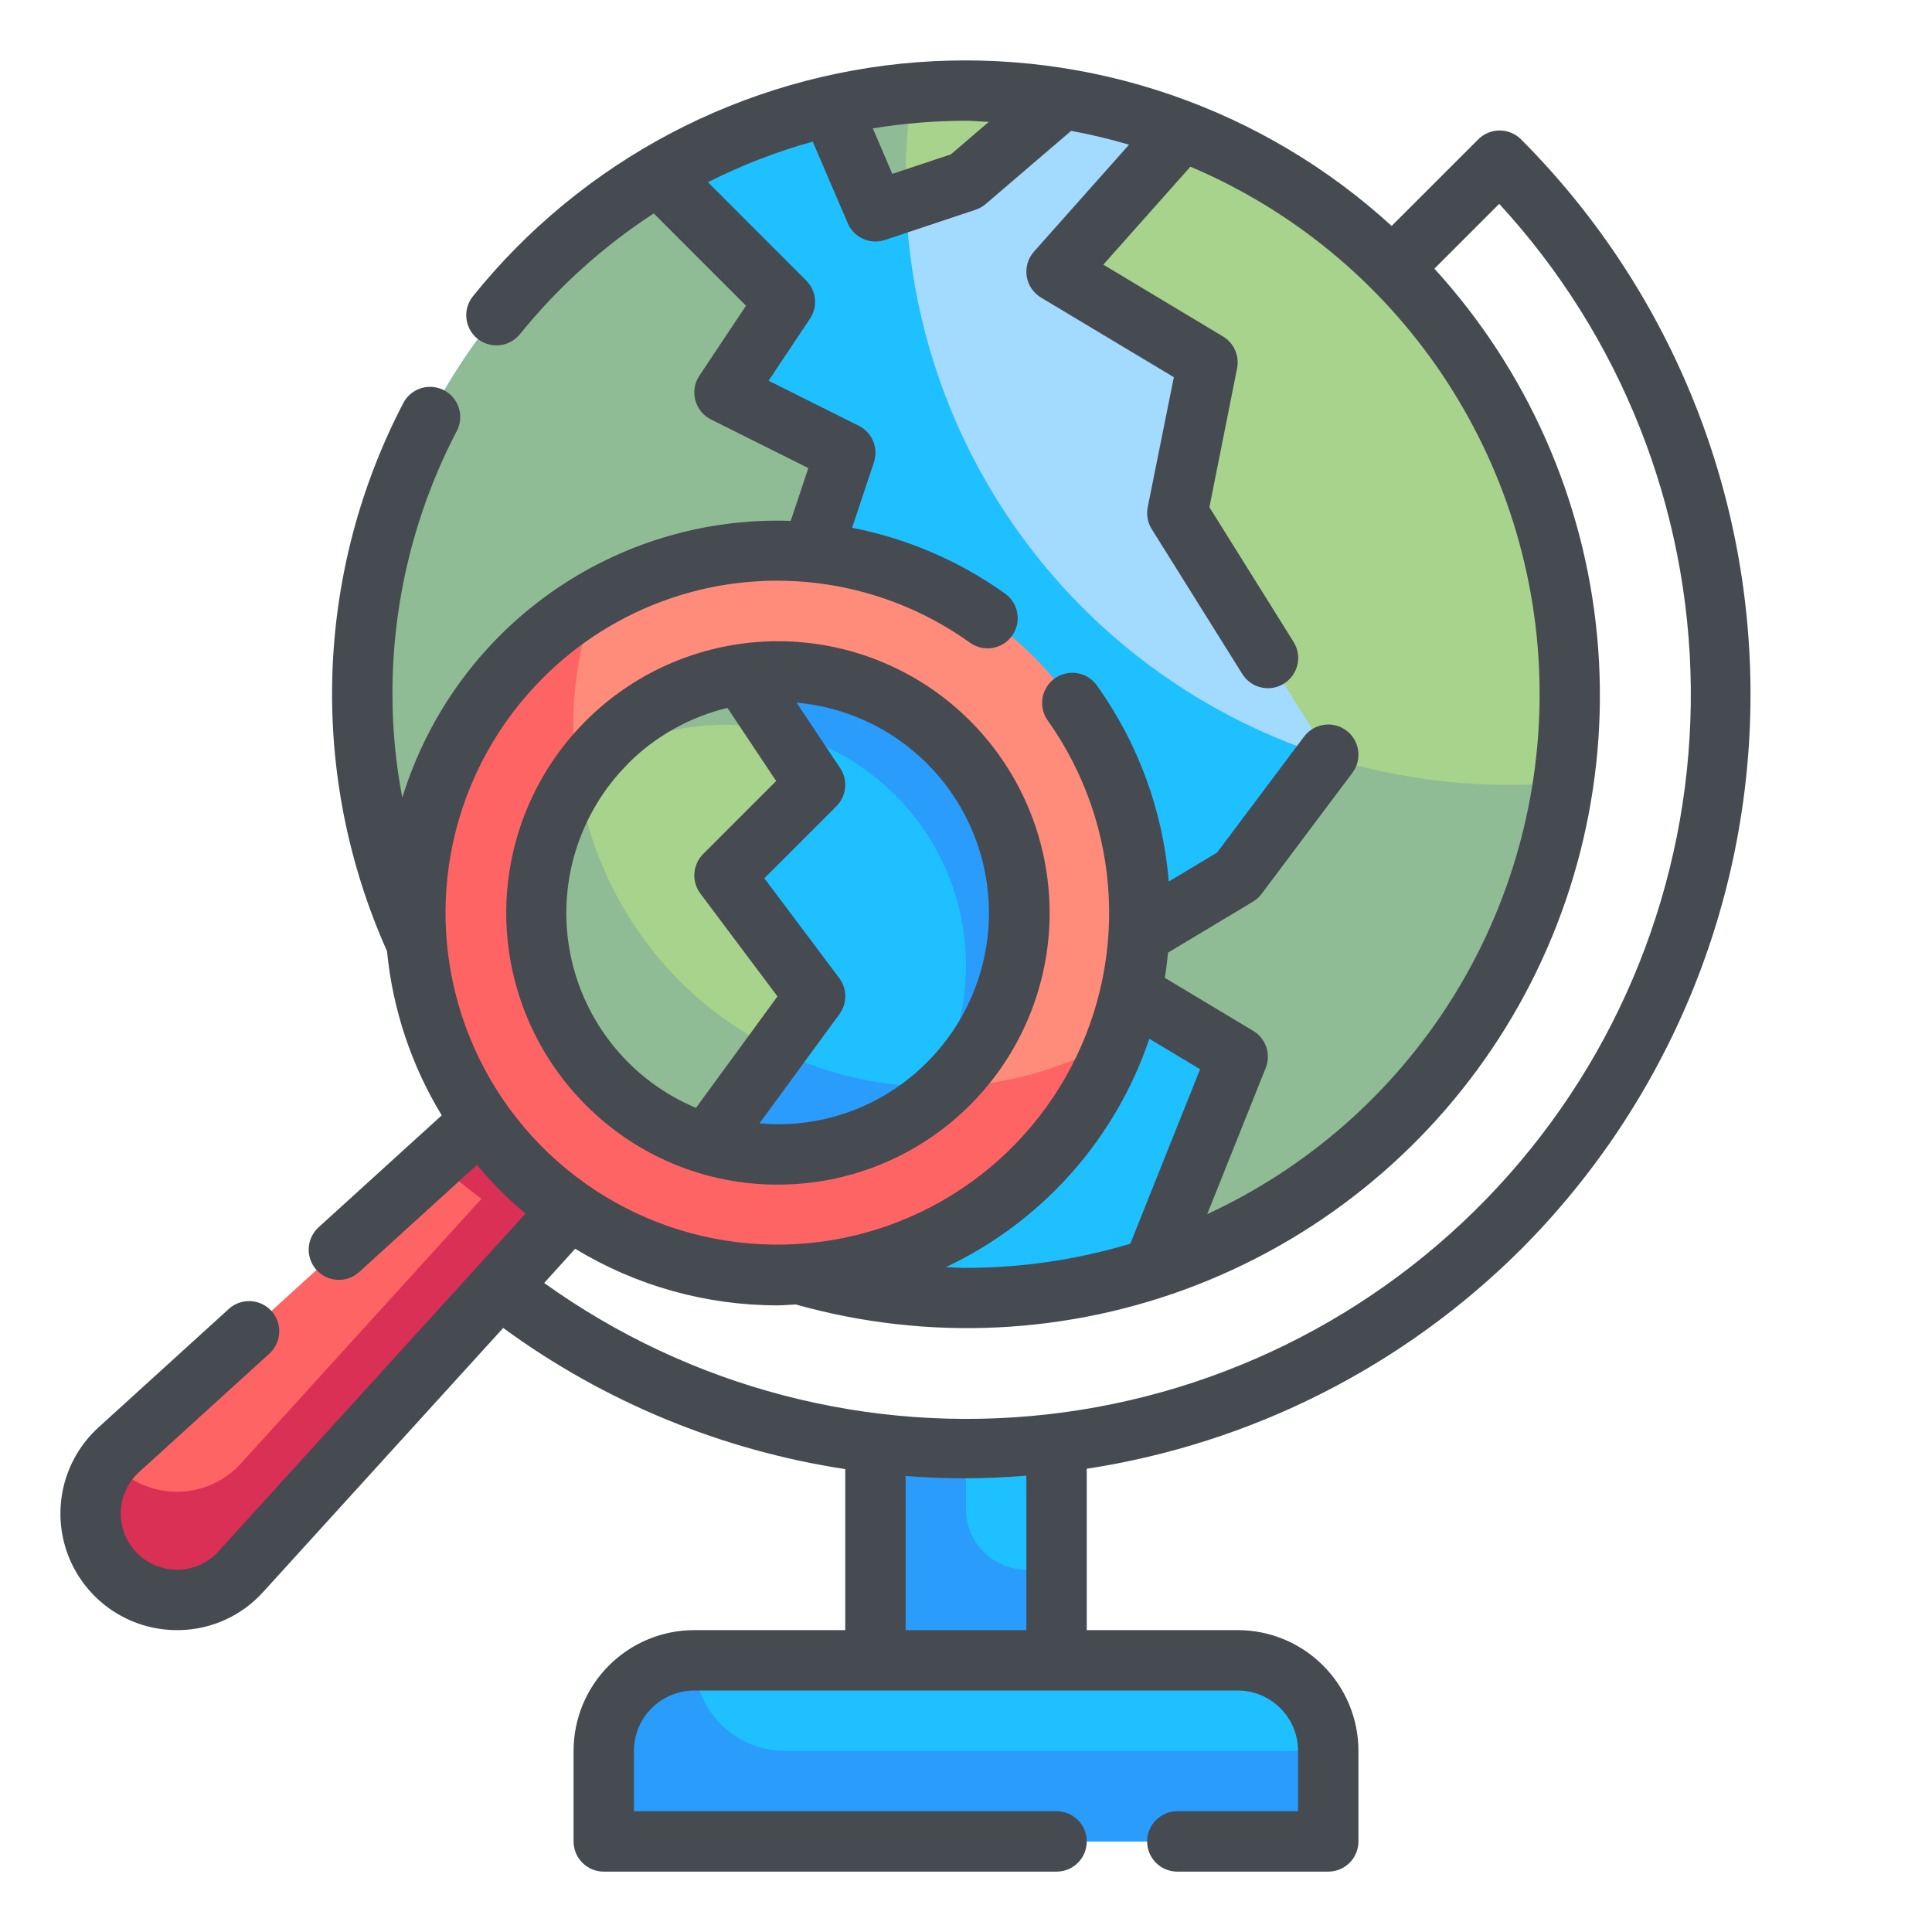 <?xml version="1.0" encoding="UTF-8" standalone="no"?> <svg width="64" height="64" viewBox="0 0 64 64" fill="none" xmlns="http://www.w3.org/2000/svg">
<path d="M32 43C43.046 43 52 34.046 52 23C52 11.954 43.046 3 32 3C20.954 3 12 11.954 12 23C12 34.046 20.954 43 32 43Z" fill="#A3DAFF"/>
<path d="M51.79 25.92C51.242 29.634 49.659 33.119 47.223 35.976C44.787 38.833 41.596 40.947 38.015 42.075C34.434 43.203 30.608 43.301 26.974 42.356C23.34 41.412 20.046 39.464 17.467 36.735C14.889 34.006 13.13 30.606 12.393 26.924C11.656 23.243 11.971 19.428 13.3 15.917C14.63 12.406 16.921 9.34 19.911 7.07C22.902 4.799 26.471 3.417 30.21 3.08C29.795 5.922 29.996 8.82 30.8 11.578C31.604 14.335 32.992 16.887 34.869 19.061C36.746 21.235 39.068 22.98 41.679 24.177C44.29 25.375 47.128 25.996 50 26C50.6 26 51.2 25.97 51.79 25.92Z" fill="#1EC0FF"/>
<path d="M28 15L26 21V39L23.08 40.9C19.863 39.296 17.138 36.855 15.191 33.834C13.245 30.812 12.148 27.322 12.017 23.73C11.886 20.138 12.726 16.577 14.447 13.422C16.169 10.267 18.709 7.634 21.8 5.8L26 10L24 13L28 15Z" fill="#8FBC94"/>
<path d="M52 23C52.002 27.223 50.667 31.337 48.186 34.755C45.705 38.171 42.206 40.715 38.19 42.02L41 35L36 32L41 29L44 25L39 17L40 12L35 9L39.16 4.32C42.939 5.769 46.189 8.33 48.482 11.665C50.774 15.001 52.001 18.953 52 23V23Z" fill="#A8D38C"/>
<path d="M35.2 3.26L32 6L29 7L27.51 3.52C28.982 3.174 30.488 2.999 32 3C33.072 3 34.142 3.087 35.2 3.26V3.26Z" fill="#A8D38C"/>
<path d="M35 48H29V55H35V48Z" fill="#1EC0FF"/>
<path d="M23 55H41C41.796 55 42.559 55.316 43.121 55.879C43.684 56.441 44 57.204 44 58V61H20V58C20 57.204 20.316 56.441 20.879 55.879C21.441 55.316 22.204 55 23 55Z" fill="#1EC0FF"/>
<path d="M51.79 25.92C51.245 29.603 49.684 33.061 47.281 35.906C44.879 38.75 41.73 40.867 38.19 42.02L41 35L36 32L41 29L43.95 25.07C45.907 25.686 47.948 26 50 26C50.6 26 51.2 25.97 51.79 25.92Z" fill="#8FBC94"/>
<path d="M30 6C30 6.22 30 6.44 30.02 6.66L29 7L27.51 3.52C28.398 3.31 29.301 3.167 30.21 3.09C30.069 4.054 29.999 5.026 30 6V6Z" fill="#8FBC94"/>
<path d="M44 58V61H20V58C20 57.204 20.316 56.441 20.879 55.879C21.441 55.316 22.204 55 23 55C23 55.796 23.316 56.559 23.879 57.121C24.441 57.684 25.204 58 26 58H44Z" fill="#299CFC"/>
<path d="M35 52V55H29V48H32V50C32.002 50.53 32.213 51.038 32.587 51.413C32.962 51.787 33.47 51.998 34 52H35Z" fill="#299CFC"/>
<path d="M3.838 52.162C4.112 52.436 4.438 52.651 4.798 52.795C5.157 52.938 5.542 53.008 5.929 52.998C6.316 52.989 6.697 52.901 7.049 52.74C7.401 52.579 7.717 52.349 7.977 52.062L20.1 38.727L17.273 35.9L3.936 48.023C3.65 48.283 3.419 48.599 3.258 48.951C3.097 49.303 3.01 49.684 3.001 50.072C2.992 50.459 3.061 50.843 3.205 51.203C3.349 51.562 3.564 51.888 3.838 52.162V52.162Z" fill="#FF6464"/>
<path d="M20.1 38.73L7.98 52.06C7.48 52.61 6.786 52.944 6.045 52.991C5.303 53.039 4.572 52.795 4.007 52.313C3.442 51.831 3.086 51.148 3.016 50.408C2.945 49.668 3.166 48.93 3.63 48.35C3.7 48.43 3.77 48.51 3.84 48.58C4.114 48.853 4.441 49.068 4.8 49.212C5.16 49.355 5.544 49.424 5.931 49.415C6.318 49.406 6.699 49.318 7.051 49.157C7.404 48.997 7.719 48.766 7.98 48.48L15.95 39.71C15.44 39.34 14.959 38.932 14.51 38.49L14.47 38.45L17.27 35.9L20.1 38.73Z" fill="#DB3056"/>
<path d="M25.758 42.242C32.385 42.242 37.758 36.869 37.758 30.242C37.758 23.615 32.385 18.242 25.758 18.242C19.131 18.242 13.758 23.615 13.758 30.242C13.758 36.869 19.131 42.242 25.758 42.242Z" fill="#FF8B7B"/>
<path d="M37.02 34.39C36.355 36.197 35.264 37.818 33.841 39.115C32.417 40.413 30.703 41.348 28.841 41.843C26.98 42.338 25.027 42.377 23.147 41.958C21.267 41.539 19.516 40.674 18.041 39.435C16.566 38.197 15.411 36.621 14.673 34.842C13.936 33.063 13.637 31.133 13.803 29.214C13.968 27.295 14.593 25.444 15.625 23.818C16.657 22.192 18.065 20.837 19.73 19.87C18.877 22.187 18.76 24.711 19.395 27.097C20.029 29.483 21.384 31.616 23.275 33.203C25.165 34.791 27.5 35.757 29.96 35.97C32.42 36.182 34.885 35.63 37.02 34.39V34.39Z" fill="#FF6464"/>
<path d="M25.758 38.242C30.176 38.242 33.758 34.66 33.758 30.242C33.758 25.824 30.176 22.242 25.758 22.242C21.34 22.242 17.758 25.824 17.758 30.242C17.758 34.66 21.34 38.242 25.758 38.242Z" fill="#1EC0FF"/>
<path d="M31.42 35.9C30.015 37.323 28.127 38.168 26.13 38.268C24.132 38.369 22.169 37.717 20.628 36.442C19.087 35.167 18.08 33.361 17.804 31.38C17.529 29.399 18.005 27.387 19.14 25.74C19.546 28.579 20.959 31.178 23.121 33.061C25.284 34.945 28.052 35.988 30.92 36C31.842 34.413 32.189 32.558 31.903 30.746C31.618 28.933 30.717 27.274 29.352 26.048C27.988 24.822 26.242 24.103 24.41 24.012C22.577 23.922 20.769 24.465 19.29 25.55C19.529 25.202 19.8 24.877 20.1 24.58C21.601 23.079 23.637 22.236 25.76 22.236C27.883 22.236 29.919 23.079 31.42 24.58C32.921 26.081 33.764 28.117 33.764 30.24C33.764 32.363 32.921 34.399 31.42 35.9V35.9Z" fill="#299CFC"/>
<path d="M24 29L27 33L23.42 37.89C22.166 37.511 21.025 36.828 20.1 35.9C19.051 34.855 18.312 33.539 17.968 32.099C17.623 30.659 17.686 29.151 18.148 27.745C18.611 26.338 19.456 25.087 20.588 24.133C21.72 23.179 23.095 22.558 24.56 22.34L27 26L24 29Z" fill="#A8D38C"/>
<path d="M22.51 32.49C23.441 33.425 24.523 34.195 25.71 34.77L23.42 37.89C22.166 37.511 21.025 36.828 20.1 35.9C18.784 34.582 17.969 32.847 17.794 30.993C17.619 29.139 18.095 27.281 19.14 25.74C19.508 28.294 20.689 30.661 22.51 32.49V32.49Z" fill="#8FBC94"/>
<path d="M19.29 25.55C19.529 25.202 19.8 24.877 20.1 24.58C21.307 23.373 22.871 22.588 24.56 22.34L25.81 24.22C24.692 23.958 23.53 23.941 22.404 24.171C21.279 24.401 20.216 24.871 19.29 25.55V25.55Z" fill="#8FBC94"/>
<path d="M50.385 41.385C55.254 36.505 57.988 29.893 57.988 23C57.988 16.107 55.254 9.495 50.385 4.615C50.197 4.428 49.943 4.322 49.678 4.322C49.413 4.322 49.158 4.428 48.971 4.615L46.1 7.484C43.989 5.554 41.505 4.077 38.801 3.145C36.097 2.212 33.231 1.844 30.379 2.062C27.528 2.28 24.751 3.081 22.22 4.414C19.69 5.747 17.46 7.584 15.667 9.813C15.5 10.019 15.422 10.284 15.45 10.547C15.479 10.811 15.61 11.053 15.816 11.22C16.023 11.386 16.287 11.464 16.551 11.436C16.814 11.408 17.056 11.276 17.223 11.07C18.482 9.513 19.978 8.163 21.656 7.07L24.713 10.127L23.168 12.445C23.089 12.563 23.036 12.697 23.013 12.836C22.99 12.976 22.997 13.12 23.033 13.257C23.07 13.394 23.135 13.522 23.224 13.632C23.314 13.742 23.426 13.832 23.553 13.895L26.777 15.506L26.194 17.254C23.34 17.157 20.533 18.003 18.207 19.66C15.882 21.317 14.167 23.694 13.327 26.424C13.11 25.296 13 24.149 13 23C12.995 19.953 13.731 16.951 15.145 14.252C15.259 14.018 15.277 13.748 15.195 13.501C15.113 13.253 14.938 13.047 14.707 12.927C14.476 12.807 14.207 12.782 13.957 12.857C13.708 12.932 13.497 13.102 13.371 13.33C11.912 16.121 11.105 19.207 11.01 22.355C10.914 25.503 11.533 28.631 12.82 31.506C13.007 33.433 13.626 35.293 14.633 36.947L10.552 40.657C10.455 40.745 10.376 40.852 10.32 40.971C10.264 41.09 10.233 41.219 10.226 41.35C10.214 41.615 10.308 41.874 10.486 42.071C10.575 42.168 10.682 42.246 10.801 42.302C10.92 42.358 11.048 42.39 11.18 42.396C11.445 42.408 11.704 42.315 11.9 42.136L15.8 38.589C16.043 38.879 16.3 39.163 16.566 39.434C16.832 39.705 17.121 39.957 17.41 40.2L7.237 51.391C7.068 51.578 6.863 51.728 6.634 51.833C6.405 51.938 6.157 51.995 5.905 52C5.654 52.004 5.404 51.957 5.17 51.864C4.937 51.77 4.724 51.631 4.545 51.455C4.367 51.277 4.227 51.065 4.133 50.831C4.039 50.597 3.994 50.347 4 50.095C4.006 49.844 4.063 49.596 4.168 49.367C4.272 49.138 4.423 48.932 4.609 48.763L8.935 44.83C9.127 44.65 9.24 44.403 9.25 44.14C9.261 43.878 9.168 43.621 8.991 43.427C8.814 43.233 8.568 43.116 8.306 43.102C8.043 43.087 7.786 43.177 7.589 43.351L3.264 47.283C2.688 47.807 2.284 48.493 2.105 49.251C1.926 50.009 1.98 50.803 2.26 51.529C2.541 52.256 3.034 52.881 3.676 53.322C4.318 53.763 5.078 53.999 5.857 54H5.952C6.475 53.989 6.99 53.872 7.465 53.655C7.941 53.438 8.367 53.125 8.717 52.737L16.669 43.99C20.014 46.439 23.901 48.043 28 48.666V54H23C21.939 54 20.922 54.421 20.172 55.172C19.421 55.922 19 56.939 19 58V61C19 61.265 19.105 61.52 19.293 61.707C19.48 61.895 19.735 62 20 62H35C35.265 62 35.52 61.895 35.707 61.707C35.895 61.52 36 61.265 36 61C36 60.735 35.895 60.48 35.707 60.293C35.52 60.105 35.265 60 35 60H21V58C21 57.47 21.211 56.961 21.586 56.586C21.961 56.211 22.47 56 23 56H41C41.53 56 42.039 56.211 42.414 56.586C42.789 56.961 43 57.47 43 58V60H39C38.735 60 38.48 60.105 38.293 60.293C38.105 60.48 38 60.735 38 61C38 61.265 38.105 61.52 38.293 61.707C38.48 61.895 38.735 62 39 62H44C44.265 62 44.52 61.895 44.707 61.707C44.895 61.52 45 61.265 45 61V58C45 56.939 44.579 55.922 43.828 55.172C43.078 54.421 42.061 54 41 54H36V48.654C41.446 47.821 46.484 45.275 50.385 41.385V41.385ZM32.754 4.038L31.5 5.113L29.559 5.76L28.914 4.253C29.934 4.085 30.966 4.001 32 4C32.254 4 32.5 4.028 32.754 4.038ZM17.98 22.463C19.814 20.621 22.244 19.49 24.834 19.274C27.425 19.058 30.008 19.771 32.122 21.284C32.229 21.362 32.35 21.419 32.479 21.45C32.608 21.481 32.742 21.486 32.872 21.465C33.003 21.444 33.128 21.397 33.241 21.327C33.353 21.257 33.451 21.166 33.528 21.058C33.605 20.95 33.659 20.828 33.688 20.698C33.718 20.569 33.721 20.435 33.698 20.305C33.675 20.174 33.627 20.05 33.555 19.938C33.484 19.827 33.391 19.73 33.282 19.655C31.771 18.579 30.048 17.838 28.227 17.483L28.949 15.316C29.025 15.088 29.017 14.84 28.925 14.617C28.833 14.395 28.664 14.213 28.449 14.105L25.46 12.612L26.832 10.555C26.96 10.363 27.018 10.132 26.995 9.902C26.972 9.672 26.87 9.456 26.707 9.293L23.451 6.036C24.561 5.474 25.724 5.024 26.923 4.691L28.081 7.391C28.158 7.571 28.286 7.725 28.449 7.834C28.612 7.942 28.804 8 29 8C29.107 8 29.214 7.982 29.316 7.949L32.316 6.949C32.438 6.908 32.552 6.844 32.65 6.76L35.483 4.334C36.13 4.454 36.77 4.607 37.401 4.793L34.252 8.335C34.154 8.445 34.082 8.575 34.04 8.716C33.999 8.857 33.989 9.005 34.011 9.151C34.033 9.296 34.087 9.435 34.169 9.557C34.251 9.679 34.359 9.781 34.485 9.857L38.885 12.495L38.02 16.8C37.97 17.05 38.017 17.31 38.152 17.526L41.152 22.326C41.293 22.551 41.517 22.712 41.776 22.772C42.035 22.832 42.307 22.787 42.532 22.646C42.757 22.505 42.918 22.281 42.978 22.022C43.038 21.764 42.993 21.491 42.852 21.266L40.063 16.803L40.98 12.2C41.02 11.998 40.997 11.788 40.914 11.6C40.831 11.411 40.692 11.253 40.515 11.147L36.549 8.767L39.434 5.521C42.817 6.956 45.711 9.342 47.764 12.39C49.817 15.438 50.941 19.016 51 22.69C51.059 26.364 50.05 29.977 48.096 33.089C46.141 36.201 43.325 38.678 39.99 40.221L41.928 35.378C42.016 35.157 42.023 34.913 41.948 34.688C41.872 34.462 41.719 34.271 41.515 34.149L38.586 32.392C38.633 32.115 38.664 31.836 38.693 31.557L41.515 29.863C41.626 29.795 41.723 29.705 41.8 29.6L44.8 25.6C44.959 25.388 45.028 25.121 44.99 24.859C44.952 24.596 44.812 24.359 44.6 24.2C44.388 24.041 44.121 23.973 43.859 24.01C43.596 24.048 43.359 24.188 43.2 24.4L40.317 28.243L38.717 29.203C38.526 26.867 37.706 24.625 36.344 22.718C36.269 22.609 36.172 22.516 36.061 22.445C35.949 22.373 35.825 22.325 35.694 22.302C35.564 22.279 35.43 22.282 35.301 22.311C35.172 22.341 35.049 22.395 34.941 22.472C34.834 22.549 34.742 22.647 34.672 22.759C34.602 22.872 34.555 22.997 34.534 23.128C34.513 23.259 34.518 23.392 34.549 23.521C34.58 23.65 34.637 23.771 34.715 23.878C35.927 25.587 36.626 27.607 36.729 29.7C36.831 31.793 36.334 33.871 35.294 35.691C34.255 37.51 32.717 38.995 30.862 39.969C29.007 40.944 26.912 41.368 24.824 41.191C22.736 41.014 20.742 40.245 19.077 38.973C17.412 37.701 16.145 35.979 15.426 34.011C14.707 32.043 14.565 29.91 15.017 27.864C15.47 25.818 16.498 23.944 17.98 22.463V22.463ZM38.073 34.41L39.755 35.419L37.443 41.2C35.677 41.73 33.844 42 32 42C31.778 42 31.556 41.984 31.333 41.976C32.908 41.233 34.316 40.18 35.474 38.88C36.633 37.58 37.516 36.06 38.073 34.41ZM19.053 41.367C21.073 42.594 23.39 43.242 25.753 43.242C25.953 43.242 26.153 43.221 26.36 43.212C30.745 44.446 35.413 44.218 39.656 42.562C43.9 40.906 47.489 37.913 49.88 34.036C52.271 30.158 53.333 25.607 52.907 21.072C52.48 16.537 50.588 12.264 47.516 8.9L49.663 6.753C53.689 11.122 55.95 16.829 56.01 22.77C56.069 28.711 53.923 34.462 49.986 38.911C46.048 43.36 40.6 46.19 34.697 46.853C28.793 47.516 22.853 45.965 18.027 42.5L19.053 41.367ZM34 54H30V48.894C30.652 48.943 31.306 48.97 31.959 48.97C32.64 48.97 33.321 48.937 34 48.884V54Z" fill="#464A51"/>
<path d="M25.758 39.242C27.84 39.245 29.859 38.525 31.471 37.206C33.082 35.887 34.186 34.05 34.595 32.009C35.004 29.967 34.692 27.846 33.712 26.009C32.733 24.171 31.146 22.73 29.224 21.931C27.301 21.132 25.16 21.024 23.167 21.627C21.173 22.229 19.451 23.504 18.292 25.234C17.133 26.964 16.61 29.043 16.812 31.115C17.015 33.188 17.929 35.126 19.4 36.6C20.233 37.439 21.223 38.104 22.314 38.558C23.406 39.011 24.576 39.244 25.758 39.242ZM30.708 35.191C30.06 35.843 29.288 36.361 28.439 36.713C27.589 37.065 26.678 37.245 25.758 37.242C25.558 37.242 25.358 37.229 25.158 37.212L27.81 33.591C27.936 33.418 28.003 33.208 28.002 32.994C28 32.779 27.929 32.571 27.8 32.4L25.32 29.094L27.707 26.707C27.87 26.544 27.972 26.328 27.995 26.098C28.018 25.868 27.96 25.637 27.832 25.445L26.385 23.275C27.711 23.393 28.976 23.886 30.031 24.698C31.086 25.509 31.887 26.605 32.341 27.856C32.795 29.108 32.883 30.462 32.593 31.762C32.304 33.061 31.65 34.251 30.708 35.191V35.191ZM20.808 25.291C21.714 24.386 22.853 23.749 24.098 23.45L25.712 25.872L23.292 28.292C23.122 28.462 23.019 28.689 23.002 28.929C22.985 29.169 23.055 29.407 23.2 29.6L25.755 33.007L23.055 36.7C21.995 36.256 21.061 35.558 20.335 34.667C19.609 33.777 19.113 32.722 18.891 31.594C18.67 30.467 18.729 29.302 19.064 28.203C19.399 27.104 19.999 26.104 20.812 25.292L20.808 25.291Z" fill="#464A51"/>
</svg>
